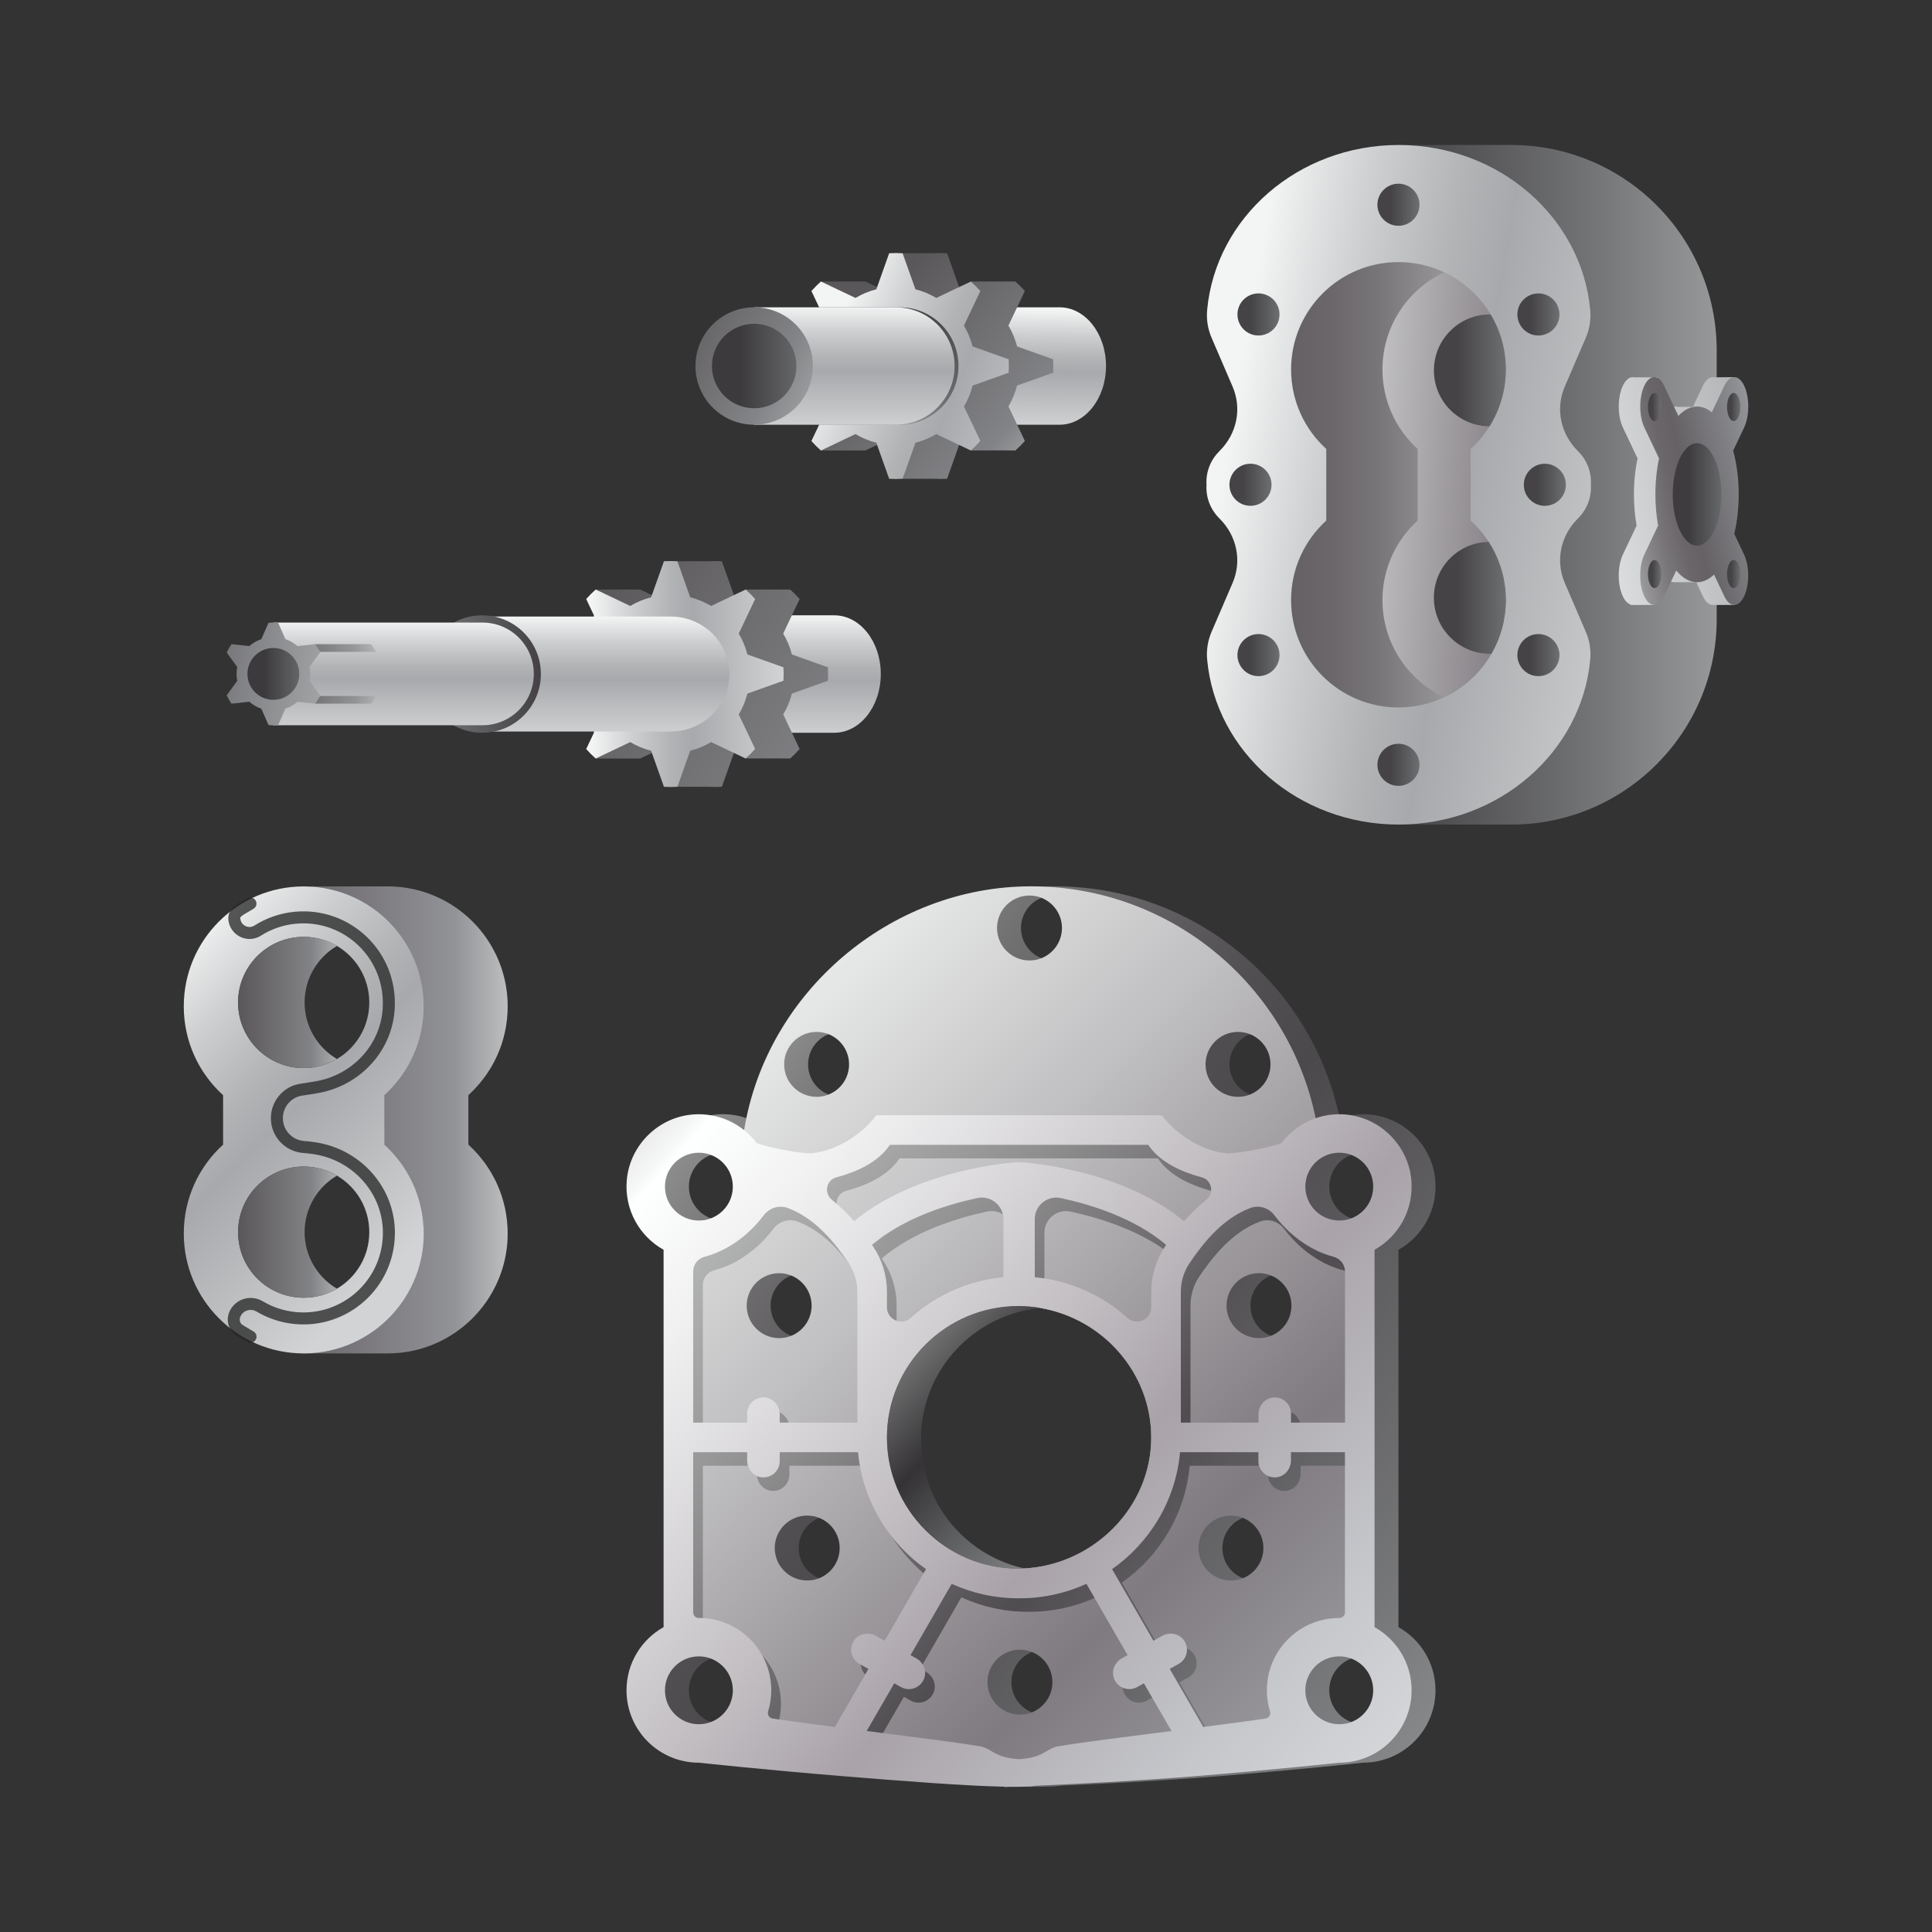 <?xml version="1.0" encoding="UTF-8"?>
<svg id="Layer_1" data-name="Layer 1" xmlns="http://www.w3.org/2000/svg" xmlns:xlink="http://www.w3.org/1999/xlink" viewBox="0 0 1000 1000">
  <rect x="0" y="0" width="1000" height="1000" fill="#333333" stroke="none"/>
  <defs>
    <style>
      .cls-1 {
        fill: url(#linear-gradient-12);
      }

      .cls-1, .cls-2, .cls-3, .cls-4, .cls-5, .cls-6, .cls-7, .cls-8, .cls-9, .cls-10, .cls-11, .cls-12, .cls-13, .cls-14, .cls-15, .cls-16, .cls-17, .cls-18, .cls-19, .cls-20, .cls-21, .cls-22, .cls-23, .cls-24, .cls-25, .cls-26, .cls-27, .cls-28, .cls-29, .cls-30, .cls-31, .cls-32, .cls-33, .cls-34, .cls-35, .cls-36, .cls-37, .cls-38, .cls-39, .cls-40, .cls-41, .cls-42, .cls-43, .cls-44, .cls-45, .cls-46 {
        stroke-width: 0px;
      }

      .cls-2 {
        fill: url(#linear-gradient-17);
      }

      .cls-3 {
        fill: url(#linear-gradient-19);
      }

      .cls-4 {
        fill: url(#linear-gradient-33);
      }

      .cls-47 {
        fill: none;
        opacity: .75;
        stroke: #232323;
        stroke-linecap: round;
        stroke-linejoin: round;
        stroke-width: 6.21px;
      }

      .cls-5 {
        fill: url(#linear-gradient-21);
      }

      .cls-6 {
        fill: url(#linear-gradient-6);
      }

      .cls-7 {
        fill: url(#linear-gradient-38);
      }

      .cls-7, .cls-18 {
        opacity: .7;
      }

      .cls-48 {
        clip-path: url(#clippath-2);
      }

      .cls-8 {
        fill: url(#linear-gradient-42);
      }

      .cls-9 {
        fill: url(#linear-gradient-15);
      }

      .cls-10 {
        fill: url(#linear-gradient-11);
      }

      .cls-11 {
        fill: url(#linear-gradient-5);
      }

      .cls-12 {
        fill: url(#linear-gradient-31);
      }

      .cls-13 {
        fill: url(#linear-gradient-34);
      }

      .cls-49 {
        clip-path: url(#clippath-1);
      }

      .cls-14 {
        fill: url(#linear-gradient-41);
      }

      .cls-15 {
        fill: url(#linear-gradient-40);
      }

      .cls-16 {
        fill: url(#linear-gradient-13);
      }

      .cls-17 {
        fill: url(#linear-gradient-23);
      }

      .cls-18 {
        fill: url(#linear-gradient-39);
      }

      .cls-19 {
        fill: url(#linear-gradient-25);
      }

      .cls-20 {
        fill: url(#linear-gradient-43);
      }

      .cls-21 {
        fill: url(#linear-gradient-16);
      }

      .cls-22 {
        fill: url(#linear-gradient-22);
      }

      .cls-23 {
        fill: url(#linear-gradient-35);
      }

      .cls-24 {
        fill: url(#linear-gradient-32);
      }

      .cls-25 {
        fill: url(#linear-gradient-20);
      }

      .cls-26 {
        fill: url(#linear-gradient-14);
      }

      .cls-27 {
        fill: url(#linear-gradient-2);
      }

      .cls-28 {
        fill: url(#linear-gradient-7);
      }

      .cls-29 {
        fill: url(#linear-gradient-3);
      }

      .cls-50 {
        fill: url(#linear-gradient-45);
      }

      .cls-30 {
        fill: url(#linear-gradient-9);
      }

      .cls-31 {
        fill: url(#linear-gradient-27);
      }

      .cls-32 {
        fill: url(#linear-gradient-36);
      }

      .cls-33 {
        fill: url(#linear-gradient-48);
      }

      .cls-34 {
        fill: url(#linear-gradient-49);
      }

      .cls-35 {
        fill: url(#linear-gradient-8);
      }

      .cls-36 {
        fill: url(#linear-gradient-47);
      }

      .cls-37 {
        fill: url(#linear-gradient-26);
      }

      .cls-51 {
        fill: url(#linear-gradient-24);
      }

      .cls-38 {
        fill: url(#linear-gradient-18);
      }

      .cls-39 {
        fill: url(#linear-gradient-30);
      }

      .cls-40 {
        fill: url(#linear-gradient-44);
      }

      .cls-41 {
        fill: url(#linear-gradient-29);
      }

      .cls-42 {
        fill: url(#linear-gradient-46);
      }

      .cls-52 {
        fill: url(#linear-gradient);
      }

      .cls-43 {
        fill: url(#linear-gradient-28);
      }

      .cls-44 {
        fill: url(#linear-gradient-10);
      }

      .cls-45 {
        fill: url(#linear-gradient-4);
      }

      .cls-46 {
        fill: url(#linear-gradient-37);
      }
    </style>
    <linearGradient id="linear-gradient" x1="723.96" y1="250.92" x2="888.57" y2="250.92" gradientUnits="userSpaceOnUse">
      <stop offset="0" stop-color="#454345"/>
      <stop offset=".55" stop-color="#6e6f71"/>
      <stop offset="1" stop-color="#979899"/>
    </linearGradient>
    <linearGradient id="linear-gradient-2" x1="627.29" y1="234.34" x2="869.18" y2="275.82" gradientUnits="userSpaceOnUse">
      <stop offset=".03" stop-color="#f3f4f4"/>
      <stop offset=".24" stop-color="#cccecf"/>
      <stop offset=".43" stop-color="#b1b3b5"/>
      <stop offset=".54" stop-color="#a7a9ac"/>
      <stop offset="1" stop-color="#d1d3d4"/>
    </linearGradient>
    <linearGradient id="linear-gradient-3" x1="668.28" y1="250.92" x2="802.83" y2="250.92" gradientUnits="userSpaceOnUse">
      <stop offset="0" stop-color="#656165"/>
      <stop offset=".15" stop-color="#6a666a"/>
      <stop offset=".34" stop-color="#797679"/>
      <stop offset=".55" stop-color="#919092"/>
      <stop offset=".78" stop-color="#b3b3b5"/>
      <stop offset=".97" stop-color="#d7d9d9"/>
    </linearGradient>
    <linearGradient id="linear-gradient-4" x1="627.33" y1="243.77" x2="927.95" y2="261.65" gradientUnits="userSpaceOnUse">
      <stop offset=".03" stop-color="#f3f4f4"/>
      <stop offset=".12" stop-color="#e4e5e5"/>
      <stop offset=".28" stop-color="#bfbec0"/>
      <stop offset=".51" stop-color="#847f84"/>
      <stop offset=".53" stop-color="#807b80"/>
      <stop offset=".74" stop-color="#a7a9ac"/>
      <stop offset="1" stop-color="#d1d3d4"/>
    </linearGradient>
    <linearGradient id="linear-gradient-5" x1="742.18" y1="309.43" x2="779.41" y2="309.43" gradientUnits="userSpaceOnUse">
      <stop offset=".33" stop-color="#454345"/>
      <stop offset="1" stop-color="#6d6f71"/>
    </linearGradient>
    <linearGradient id="linear-gradient-6" y1="191.71" y2="191.71" xlink:href="#linear-gradient-5"/>
    <linearGradient id="linear-gradient-7" x1="712.95" y1="105.97" x2="734.73" y2="105.97" xlink:href="#linear-gradient-5"/>
    <linearGradient id="linear-gradient-8" x1="712.95" y1="395.86" x2="734.73" y2="395.86" xlink:href="#linear-gradient-5"/>
    <linearGradient id="linear-gradient-9" x1="640.5" y1="162.76" x2="662.28" y2="162.76" xlink:href="#linear-gradient-5"/>
    <linearGradient id="linear-gradient-10" x1="640.5" y1="339.08" x2="662.28" y2="339.08" xlink:href="#linear-gradient-5"/>
    <linearGradient id="linear-gradient-11" x1="785.39" y1="339.08" x2="807.17" y2="339.08" xlink:href="#linear-gradient-5"/>
    <linearGradient id="linear-gradient-12" x1="636.36" y1="250.92" x2="658.14" y2="250.92" xlink:href="#linear-gradient-5"/>
    <linearGradient id="linear-gradient-13" x1="788.71" y1="250.92" x2="810.5" y2="250.92" xlink:href="#linear-gradient-5"/>
    <linearGradient id="linear-gradient-14" x1="785.39" y1="162.76" x2="807.17" y2="162.76" xlink:href="#linear-gradient-5"/>
    <linearGradient id="linear-gradient-15" x1="786.67" y1="268.89" x2="976.55" y2="235.81" gradientUnits="userSpaceOnUse">
      <stop offset=".03" stop-color="#f3f4f4"/>
      <stop offset=".36" stop-color="#cccecf"/>
      <stop offset=".66" stop-color="#b1b3b5"/>
      <stop offset=".83" stop-color="#a7a9ac"/>
      <stop offset="1" stop-color="#d1d3d4"/>
    </linearGradient>
    <linearGradient id="linear-gradient-16" x1="817.63" y1="268.06" x2="935.03" y2="240.54" gradientUnits="userSpaceOnUse">
      <stop offset=".03" stop-color="#d7d9d9"/>
      <stop offset=".12" stop-color="#b3b3b5"/>
      <stop offset=".22" stop-color="#919092"/>
      <stop offset=".32" stop-color="#797679"/>
      <stop offset=".41" stop-color="#6a666a"/>
      <stop offset=".48" stop-color="#656165"/>
      <stop offset=".78" stop-color="#8c8e91"/>
      <stop offset="1" stop-color="#b6b7b9"/>
    </linearGradient>
    <linearGradient id="linear-gradient-17" x1="865.82" y1="255.9" x2="890.96" y2="255.9" gradientUnits="userSpaceOnUse">
      <stop offset=".33" stop-color="#3e3c3e"/>
      <stop offset="1" stop-color="#66686a"/>
    </linearGradient>
    <linearGradient id="linear-gradient-18" x1="852.98" y1="210.67" x2="859.88" y2="210.67" xlink:href="#linear-gradient-5"/>
    <linearGradient id="linear-gradient-19" x1="893.91" y1="210.67" x2="900.8" y2="210.67" xlink:href="#linear-gradient-5"/>
    <linearGradient id="linear-gradient-20" x1="893.91" y1="297.14" x2="900.8" y2="297.14" xlink:href="#linear-gradient-5"/>
    <linearGradient id="linear-gradient-21" x1="852.98" y1="297.14" x2="859.88" y2="297.14" xlink:href="#linear-gradient-5"/>
    <linearGradient id="linear-gradient-22" x1="529.47" y1="158.35" x2="528.71" y2="221.61" xlink:href="#linear-gradient-2"/>
    <linearGradient id="linear-gradient-23" x1="446.84" y1="164.5" x2="537.2" y2="243.92" gradientUnits="userSpaceOnUse">
      <stop offset="0" stop-color="#5a575a"/>
      <stop offset=".78" stop-color="#828386"/>
      <stop offset="1" stop-color="#acadae"/>
    </linearGradient>
    <linearGradient id="linear-gradient-24" x1="426.42" y1="173.96" x2="551.96" y2="226.11" xlink:href="#linear-gradient-2"/>
    <linearGradient id="linear-gradient-25" x1="426.42" y1="173.96" x2="551.96" y2="226.11" xlink:href="#linear-gradient-2"/>
    <clipPath id="clippath-1">
      <path class="cls-19" d="m423.98,219.85l-4,8.42c1.54,1.74,3.19,3.38,4.92,4.92l17.89-8.51c3.32,1.98,6.95,3.5,10.8,4.48l6.64,18.66c1.15.07,2.31.11,3.48.11s2.33-.04,3.48-.11l6.64-18.66c3.85-.98,7.47-2.5,10.8-4.48l17.89,8.51c1.74-1.54,3.38-3.19,4.92-4.92l-4-8.42-4.5-9.48c1.98-3.32,3.5-6.95,4.48-10.8l18.66-6.64c.07-1.15.11-2.31.11-3.48s-.04-2.33-.11-3.48l-18.66-6.64c-.98-3.85-2.5-7.47-4.48-10.8l4.5-9.48,4-8.42c-1.54-1.74-3.19-3.38-4.92-4.92l-17.89,8.51c-3.32-1.98-6.95-3.5-10.8-4.48l-6.64-18.66c-1.15-.07-2.31-.11-3.48-.11s-2.33.04-3.48.11l-6.64,18.66c-3.85.98-7.47,2.5-10.8,4.48l-17.89-8.51c-1.74,1.54-3.38,3.19-4.92,4.92l4,8.42v60.78Z"/>
    </clipPath>
    <linearGradient id="linear-gradient-26" x1="441.26" y1="156.24" x2="441.26" y2="222.62" gradientUnits="userSpaceOnUse">
      <stop offset="0" stop-color="#434143"/>
      <stop offset=".78" stop-color="#6c6d6f"/>
      <stop offset="1" stop-color="#969697"/>
    </linearGradient>
    <linearGradient id="linear-gradient-27" x1="439.26" y1="156.24" x2="439.26" y2="222.62" xlink:href="#linear-gradient-2"/>
    <linearGradient id="linear-gradient-28" x1="343.14" y1="164.12" x2="431.83" y2="211.71" gradientUnits="userSpaceOnUse">
      <stop offset="0" stop-color="#5a575a"/>
      <stop offset=".65" stop-color="#828386"/>
      <stop offset="1" stop-color="#acadae"/>
    </linearGradient>
    <linearGradient id="linear-gradient-29" x1="368.49" y1="189.45" x2="412.22" y2="189.45" gradientUnits="userSpaceOnUse">
      <stop offset=".33" stop-color="#3c3a3c"/>
      <stop offset="1" stop-color="#646668"/>
    </linearGradient>
    <linearGradient id="linear-gradient-30" x1="412.34" y1="316.44" x2="412.34" y2="382.79" xlink:href="#linear-gradient-2"/>
    <linearGradient id="linear-gradient-31" x1="300.64" y1="311.56" x2="478.12" y2="425.75" gradientUnits="userSpaceOnUse">
      <stop offset="0" stop-color="#5a575a"/>
      <stop offset=".74" stop-color="#828386"/>
      <stop offset="1" stop-color="#acadae"/>
    </linearGradient>
    <linearGradient id="linear-gradient-32" x1="303.41" y1="348.88" x2="405.61" y2="348.88" xlink:href="#linear-gradient-2"/>
    <linearGradient id="linear-gradient-33" x1="310.57" y1="317.05" x2="310.57" y2="381.56" xlink:href="#linear-gradient-2"/>
    <linearGradient id="linear-gradient-34" x1="219.17" y1="348.88" x2="279.95" y2="348.88" gradientUnits="userSpaceOnUse">
      <stop offset="0" stop-color="#969697"/>
      <stop offset=".22" stop-color="#6c6d6f"/>
      <stop offset="1" stop-color="#434143"/>
    </linearGradient>
    <linearGradient id="linear-gradient-35" x1="208.89" y1="319.34" x2="208.89" y2="378.99" xlink:href="#linear-gradient-2"/>
    <linearGradient id="linear-gradient-36" x1="83.99" y1="338.94" x2="180.6" y2="355.52" gradientUnits="userSpaceOnUse">
      <stop offset="0" stop-color="#5a575a"/>
      <stop offset=".45" stop-color="#828386"/>
      <stop offset="1" stop-color="#acadae"/>
    </linearGradient>
    <linearGradient id="linear-gradient-37" x1="128.07" y1="348.81" x2="154.91" y2="348.81" xlink:href="#linear-gradient-29"/>
    <linearGradient id="linear-gradient-38" x1="163.15" y1="335.41" x2="194.7" y2="335.41" xlink:href="#linear-gradient-28"/>
    <linearGradient id="linear-gradient-39" x1="163.15" y1="362.23" x2="194.7" y2="362.23" xlink:href="#linear-gradient-28"/>
    <linearGradient id="linear-gradient-40" x1="157.19" y1="579.67" x2="262.74" y2="579.67" gradientUnits="userSpaceOnUse">
      <stop offset="0" stop-color="#6b676b"/>
      <stop offset=".74" stop-color="#929397"/>
      <stop offset="1" stop-color="#bcbebf"/>
    </linearGradient>
    <linearGradient id="linear-gradient-41" x1="73.43" y1="496.45" x2="218.34" y2="640.45" xlink:href="#linear-gradient-2"/>
    <linearGradient id="linear-gradient-42" x1="123.23" y1="637.75" x2="174.41" y2="637.75" xlink:href="#linear-gradient-31"/>
    <linearGradient id="linear-gradient-43" x1="123.23" y1="518.87" x2="174.41" y2="518.87" xlink:href="#linear-gradient-31"/>
    <linearGradient id="linear-gradient-44" x1="276.36" y1="513.31" x2="801.91" y2="956.32" gradientUnits="userSpaceOnUse">
      <stop offset=".03" stop-color="#bfc0c0"/>
      <stop offset=".12" stop-color="#9c9b9c"/>
      <stop offset=".22" stop-color="#797879"/>
      <stop offset=".32" stop-color="#605e60"/>
      <stop offset=".41" stop-color="#514e51"/>
      <stop offset=".48" stop-color="#4c494c"/>
      <stop offset=".78" stop-color="#757678"/>
      <stop offset="1" stop-color="#9e9fa0"/>
    </linearGradient>
    <linearGradient id="linear-gradient-45" x1="310.77" y1="497.6" x2="883.1" y2="1069.93" xlink:href="#linear-gradient-4"/>
    <linearGradient id="linear-gradient-46" x1="310.77" y1="497.6" x2="883.1" y2="1069.93" xlink:href="#linear-gradient-4"/>
    <clipPath id="clippath-2">
      <path class="cls-42" d="m681.18,638.6c1.89-9.51-27.52-9.34-27.52-19.41,0-7.96,29.79-25.78,28.6-33.39.39-.32.61-.49.61-.49,0,0-.24,0-.7-.02-.35-2.2-.75-4.38-1.19-6.54-14.07-68.48-74.69-119.99-147.34-119.99s-136.89,54.64-148.48,126.19c-1.28,7.89-1.94,15.98-1.94,24.23,0,6.42.4,12.74,1.18,18.94l-4.15,3.62-26.06,16.38v197.49l26.06,4.07,7.2,25.21-3.26,20.16,118.27,13.57,25.52,9.83,31.64-6.25,109.79-17.15s-10.65-22.2,3.63-35.57c14.29-13.37,28.58-13.87,28.58-13.87v-202.24s-10.63-.8-20.45-4.77Zm-153.26,248.88c-9.28,0-16.81-7.52-16.81-16.8s7.53-16.8,16.81-16.8,16.8,7.52,16.8,16.8-7.53,16.8-16.8,16.8Zm-68.85-143.49c0-37.47,30.49-67.96,67.95-67.96s68.85,30.49,68.85,67.96-31.85,67.82-69.22,67.94c-37.29-.2-67.58-30.6-67.58-67.94Zm192.58-51.38c-9.27,0-16.8-7.53-16.8-16.81s7.53-16.8,16.8-16.8,16.8,7.53,16.8,16.8-7.52,16.81-16.8,16.81Zm-248.36-33.6c9.27,0,16.8,7.53,16.8,16.8s-7.53,16.81-16.8,16.81-16.8-7.53-16.8-16.81,7.52-16.8,16.8-16.8Zm14.52,159.05c-9.28,0-16.8-7.52-16.8-16.8s7.52-16.8,16.8-16.8,16.8,7.52,16.8,16.8-7.52,16.8-16.8,16.8Zm219.32-33.59c9.28,0,16.8,7.52,16.8,16.8s-7.52,16.8-16.8,16.8-16.8-7.52-16.8-16.8,7.52-16.8,16.8-16.8Zm3.66-250.35c9.28,0,16.81,7.52,16.81,16.8s-7.53,16.8-16.81,16.8-16.8-7.52-16.8-16.8,7.53-16.8,16.8-16.8Zm-107.93-70.59c9.28,0,16.81,7.53,16.81,16.8s-7.53,16.81-16.81,16.81-16.8-7.53-16.8-16.81,7.53-16.8,16.8-16.8Zm-110.18,70.59c9.28,0,16.8,7.52,16.8,16.8s-7.52,16.8-16.8,16.8-16.8-7.52-16.8-16.8,7.52-16.8,16.8-16.8Z"/>
    </clipPath>
    <linearGradient id="linear-gradient-47" x1="330.1" y1="570.86" x2="779.99" y2="972.59" gradientUnits="userSpaceOnUse">
      <stop offset=".03" stop-color="#c3c4c4"/>
      <stop offset=".12" stop-color="#b4b5b5"/>
      <stop offset=".29" stop-color="#8f8e8f"/>
      <stop offset=".52" stop-color="#524f52"/>
      <stop offset=".53" stop-color="#504d50"/>
      <stop offset=".74" stop-color="#787a7c"/>
      <stop offset="1" stop-color="#a2a3a4"/>
    </linearGradient>
    <linearGradient id="linear-gradient-48" x1="325.1" y1="563.86" x2="774.99" y2="965.59" gradientUnits="userSpaceOnUse">
      <stop offset="0" stop-color="#dad8da"/>
      <stop offset=".06" stop-color="#f6f7f7"/>
      <stop offset=".07" stop-color="#feffff"/>
      <stop offset=".17" stop-color="#f0f0f1"/>
      <stop offset=".36" stop-color="#ccc9cc"/>
      <stop offset=".53" stop-color="#a9a3a9"/>
      <stop offset=".74" stop-color="#c4c6ca"/>
      <stop offset="1" stop-color="#e4e6e7"/>
    </linearGradient>
    <linearGradient id="linear-gradient-49" x1="433.54" y1="662.43" x2="566.54" y2="789.92" gradientUnits="userSpaceOnUse">
      <stop offset=".03" stop-color="#a8a9a9"/>
      <stop offset=".12" stop-color="#999a9a"/>
      <stop offset=".29" stop-color="#737374"/>
      <stop offset=".52" stop-color="#363436"/>
      <stop offset=".53" stop-color="#353335"/>
      <stop offset=".74" stop-color="#5e5f61"/>
      <stop offset="1" stop-color="#878889"/>
    </linearGradient>
  </defs>
  <g>
    <path class="cls-52" d="m723.96,426.8h58.25c58.73,0,106.35-47.61,106.35-106.35v-139.06c0-58.73-47.61-106.35-106.35-106.35h-58.25v351.76Z"/>
    <path class="cls-27" d="m723.96,426.8c52.04,0,94.74-37.55,99.14-85.42.45-4.88-.33-9.8-2.28-14.34l-10.89-25.31c-4.9-11.39-2.24-24.4,6.75-33.31,4.54-4.5,7.19-10.71,6.75-17.5.44-6.79-2.2-13-6.75-17.5-8.99-8.91-11.65-21.92-6.75-33.31l10.89-25.31c1.95-4.54,2.73-9.46,2.28-14.34-4.4-47.86-47.11-85.42-99.14-85.42s-94.74,37.55-99.14,85.42c-.45,4.88.33,9.8,2.28,14.34l10.89,25.31c4.9,11.39,2.24,24.4-6.75,33.31-4.54,4.5-7.19,10.71-6.75,17.5-.44,6.79,2.2,13,6.75,17.5,8.99,8.91,11.65,21.92,6.75,33.31l-10.89,25.31c-1.95,4.54-2.73,9.46-2.28,14.34,4.4,47.86,47.11,85.42,99.14,85.42Z"/>
    <path class="cls-29" d="m779.41,310.6c0,22.23-13.06,41.42-31.92,50.29-7.17,3.38-15.19,5.28-23.65,5.28-30.69,0-55.57-24.88-55.57-55.57,0-16.3,7.02-30.98,18.21-41.14v-37.09c-11.2-10.16-18.21-24.83-18.21-41.14,0-30.68,24.88-55.57,55.57-55.57,8.46,0,16.48,1.89,23.65,5.28,18.86,8.88,31.92,28.07,31.92,50.29,0,16.32-7.03,30.98-18.21,41.15v37.07c11.19,10.17,18.21,24.84,18.21,41.15Z"/>
    <path class="cls-45" d="m770.54,280.48c5.61,8.67,8.87,19.01,8.87,30.12,0,10.1-2.7,19.58-7.42,27.75-5.65,9.8-14.21,17.71-24.5,22.54-18.87-8.87-31.93-28.06-31.93-50.29,0-16.3,7.03-30.98,18.21-41.14v-37.09c-11.19-10.16-18.21-24.83-18.21-41.14,0-22.22,13.06-41.42,31.93-50.29,10.03,4.72,18.42,12.37,24.07,21.83,4.98,8.32,7.84,18.06,7.84,28.46s-3.08,20.9-8.42,29.43c-2.72,4.35-6.02,8.28-9.79,11.72v37.07c3.57,3.25,6.72,6.95,9.35,11.03Z"/>
    <path class="cls-11" d="m779.41,310.6c0,10.1-2.7,19.58-7.42,27.75-.28.02-.57.02-.86.02-15.99,0-28.95-12.97-28.95-28.96s12.64-28.63,28.36-28.93c5.61,8.67,8.87,19.01,8.87,30.12Z"/>
    <path class="cls-6" d="m779.41,191.23c0,10.82-3.08,20.9-8.42,29.43-15.93-.08-28.8-13.02-28.8-28.96s12.96-28.95,28.95-28.95c.15,0,.29,0,.43.01,4.98,8.32,7.84,18.06,7.84,28.46Z"/>
    <circle class="cls-28" cx="723.84" cy="105.97" r="10.89"/>
    <circle class="cls-35" cx="723.84" cy="395.86" r="10.89"/>
    <circle class="cls-30" cx="651.39" cy="162.76" r="10.89"/>
    <circle class="cls-44" cx="651.39" cy="339.08" r="10.89"/>
    <circle class="cls-10" cx="796.28" cy="339.08" r="10.89"/>
    <circle class="cls-1" cx="647.25" cy="250.92" r="10.89"/>
    <circle class="cls-16" cx="799.61" cy="250.92" r="10.89"/>
    <circle class="cls-26" cx="796.28" cy="162.76" r="10.89"/>
    <g>
      <path class="cls-9" d="m893.91,305.13l-.87-.7c1.29-5.67.84-12.65-1.38-17.34l-5.12-10.8c1.46-6.13,2.29-13.05,2.29-20.38,0-8.25-1.05-15.98-2.87-22.65l3.95-8.33,3.87-3.64,3.58-26.09-9.97.11h0c-2.12-.51-4.33.93-5.95,4.36l-5.16,10.89h-7.61c-.46-.06-.92-.11-1.39-.11-1.61,0-3.17.39-4.67,1.09l-4.86-16.24h-11.82c-.54-.13-1.09-.13-1.64,0h-.03s0,0,0,0c-1.56.39-3.07,1.83-4.27,4.35-2.82,5.96-2.82,15.61,0,21.57l7.62,16.08c-1.21,5.68-1.89,11.97-1.89,18.6,0,5.68.5,11.12,1.4,16.13l-7.14,15.05c-2.82,5.96-2.82,15.61,0,21.57,1.14,2.4,2.56,3.81,4.03,4.28v.19h12.2c5.26-3.4-.43-10.23-2.31-12.26l2.63-5.55c3.16,3.84,6.83,6.05,10.74,6.05h10.71l3.45,7.29c1.41,2.98,3.26,4.47,5.11,4.47h11.12l-3.76-8Z"/>
      <path class="cls-21" d="m897.66,276.28c1.46-6.13,2.29-13.05,2.29-20.38,0-8.25-1.05-15.98-2.87-22.65l5.7-12.03c2.82-5.96,2.82-15.61,0-21.57-2.82-5.96-7.4-5.96-10.23,0l-6.51,13.74c-2.38-1.9-4.95-2.96-7.65-2.96-3.47,0-6.75,1.75-9.66,4.83l-7.4-15.61c-2.82-5.96-7.4-5.96-10.23,0-2.82,5.96-2.82,15.61,0,21.57l7.62,16.08c-1.21,5.68-1.89,11.97-1.89,18.6,0,5.68.5,11.12,1.4,16.13l-7.14,15.05c-2.82,5.96-2.82,15.61,0,21.57,1.41,2.98,3.26,4.47,5.11,4.47s3.7-1.49,5.11-4.47l6.32-13.34c3.16,3.84,6.83,6.05,10.74,6.05,3.14,0,6.13-1.43,8.82-3.98l5.34,11.27c1.41,2.98,3.26,4.47,5.11,4.47s3.7-1.49,5.11-4.47c2.82-5.96,2.82-15.61,0-21.57l-5.12-10.8Z"/>
      <ellipse class="cls-2" cx="878.39" cy="255.9" rx="12.57" ry="26.52"/>
      <ellipse class="cls-38" cx="856.43" cy="210.67" rx="3.45" ry="7.27"/>
      <ellipse class="cls-3" cx="897.35" cy="210.67" rx="3.45" ry="7.27"/>
      <ellipse class="cls-25" cx="897.35" cy="297.14" rx="3.45" ry="7.27"/>
      <ellipse class="cls-5" cx="856.43" cy="297.14" rx="3.45" ry="7.27"/>
    </g>
  </g>
  <g>
    <path class="cls-22" d="m504.06,159.06h-8.19l-10.52,60.78h63.07c13.29,0,24.05-13.61,24.05-30.39h0c0-16.78-10.77-30.39-24.05-30.39h-44.36"/>
    <path class="cls-17" d="m545.1,192.93c.07-1.15.11-2.31.11-3.48s-.04-2.33-.11-3.48l-18.66-6.64c-.98-3.85-2.5-7.47-4.48-10.8l4.5-9.48,4-8.42c-1.54-1.74-3.19-3.38-4.92-4.92h-23.02v5.93c-1.83-.76-3.72-1.4-5.67-1.9l-6.64-18.66c-1.15-.07-2.31-.11-3.48-.11s-2.33.04-3.48.11h-16.06l-3.3,22.22-15.97-7.59h-23.02l11.51,20.7,10.59,2.63v50.79s0,0,0,0h-6.94s-15.09,6.14-15.16,13.34h23.02l17.89-8.51c1.11.66,2.27,1.25,3.45,1.81-1.03,4.68-2.97,14.85-2.07,21.33h16.06c1.15.07,2.31.11,3.48.11s2.33-.04,3.48-.11l6.64-18.66c2.48-.63,4.87-1.51,7.15-2.57l3.45,1.68-4.92,4.92s19.66-.11,23.02,0c1.74-1.54,3.38-3.19,4.92-4.92l-4-8.42-4.5-9.48c1.98-3.32,3.5-6.95,4.48-10.8l18.66-6.64Z"/>
    <g>
      <path class="cls-51" d="m423.98,219.85l-4,8.42c1.54,1.74,3.19,3.38,4.92,4.92l17.89-8.51c3.32,1.98,6.95,3.5,10.8,4.48l6.64,18.66c1.15.07,2.31.11,3.48.11s2.33-.04,3.48-.11l6.64-18.66c3.85-.98,7.47-2.5,10.8-4.48l17.89,8.51c1.74-1.54,3.38-3.19,4.92-4.92l-4-8.42-4.5-9.48c1.98-3.32,3.5-6.95,4.48-10.8l18.66-6.64c.07-1.15.11-2.31.11-3.48s-.04-2.33-.11-3.48l-18.66-6.64c-.98-3.85-2.5-7.47-4.48-10.8l4.5-9.48,4-8.42c-1.54-1.74-3.19-3.38-4.92-4.92l-17.89,8.51c-3.32-1.98-6.95-3.5-10.8-4.48l-6.64-18.66c-1.15-.07-2.31-.11-3.48-.11s-2.33.04-3.48.11l-6.64,18.66c-3.85.98-7.47,2.5-10.8,4.48l-17.89-8.51c-1.74,1.54-3.38,3.19-4.92,4.92l4,8.42v60.78Z"/>
      <g class="cls-49">
        <path class="cls-37" d="m392.36,219.85h73.36c16.78,0,30.39-13.61,30.39-30.39s-13.61-30.39-30.39-30.39h-1.02s-72.33,0-72.33,0c0,0-13.38,38.39,0,60.78Z"/>
      </g>
    </g>
    <path class="cls-31" d="m390.36,219.85h73.36c16.78,0,30.39-13.61,30.39-30.39s-13.61-30.39-30.39-30.39h-1.02s-72.33,0-72.33,0c0,0-13.38,38.39,0,60.78Z"/>
    <circle class="cls-43" cx="390.36" cy="189.45" r="30.39"/>
    <circle class="cls-41" cx="390.36" cy="189.45" r="21.86"/>
  </g>
  <g>
    <g>
      <path class="cls-39" d="m387.49,318.49h-8.19l-10.52,60.78h63.07c13.29,0,24.05-13.61,24.05-30.39h0c0-16.78-10.77-30.39-24.05-30.39h-44.36"/>
      <path class="cls-12" d="m428.53,352.36c.07-1.15.11-2.31.11-3.48s-.04-2.33-.11-3.48l-18.66-6.64c-.98-3.85-2.5-7.47-4.48-10.8l4.5-9.48,4-8.42c-1.54-1.74-3.19-3.38-4.92-4.92h-23.02v5.93c-1.83-.76-3.72-1.4-5.67-1.9l-6.64-18.66c-1.15-.07-2.31-.11-3.48-.11s-2.33.04-3.48.11h-16.06l-3.3,22.22-15.97-7.59h-23.02l11.51,20.7,10.59,2.63v50.79s0,0,0,0h-6.93s-15.09,6.14-15.17,13.34h23.02l17.89-8.51c1.11.66,2.27,1.25,3.45,1.81-1.03,4.68-2.97,14.85-2.07,21.33h16.06c1.15.07,2.31.11,3.48.11s2.33-.04,3.48-.11l6.64-18.66c2.48-.63,4.87-1.51,7.15-2.57l3.45,1.68-4.92,4.92s19.66-.11,23.02,0c1.74-1.54,3.38-3.19,4.92-4.92l-4-8.42-4.5-9.48c1.98-3.32,3.5-6.95,4.48-10.8l18.66-6.64Z"/>
      <path class="cls-24" d="m307.41,379.27l-4,8.42c1.54,1.74,3.19,3.38,4.92,4.92l17.89-8.51c3.32,1.98,6.95,3.5,10.8,4.48l6.64,18.66c1.15.07,2.31.11,3.48.11s2.33-.04,3.48-.11l6.64-18.66c3.85-.98,7.47-2.5,10.8-4.48l17.89,8.51c1.74-1.54,3.38-3.19,4.92-4.92l-4-8.42-4.5-9.48c1.98-3.32,3.5-6.95,4.48-10.8l18.66-6.64c.07-1.15.11-2.31.11-3.48s-.04-2.33-.11-3.48l-18.66-6.64c-.98-3.85-2.5-7.47-4.48-10.8l4.5-9.48,4-8.42c-1.54-1.74-3.19-3.38-4.92-4.92l-17.89,8.51c-3.32-1.98-6.95-3.5-10.8-4.48l-6.64-18.66c-1.15-.07-2.31-.11-3.48-.11s-2.33.04-3.48.11l-6.64,18.66c-3.85.98-7.47,2.5-10.8,4.48l-17.89-8.51c-1.74,1.54-3.38,3.19-4.92,4.92l4,8.42v60.78Z"/>
      <path class="cls-4" d="m249.56,378.64h97.58c16.78,0,30.39-13.32,30.39-29.75s-13.61-29.76-30.39-29.76h-1.02s-96.56,0-96.56,0c0,0-13.38,37.59,0,59.51Z"/>
      <circle class="cls-13" cx="249.56" cy="348.88" r="30.39"/>
    </g>
    <path class="cls-23" d="m141.49,322.24h108.24c14.68,0,26.57,11.9,26.57,26.57s-11.9,26.57-26.57,26.57h0s-108.24,0-108.24,0"/>
    <path class="cls-32" d="m163.15,333.42l-9.19,1c-1.81-1.57-3.92-2.81-6.24-3.61l-3.73-8.46c-.82-.08-1.66-.12-2.5-.12s-1.68.04-2.5.12l-3.73,8.46c-2.32.8-4.43,2.04-6.24,3.61l-9.19-1c-.96,1.35-1.8,2.8-2.5,4.33l5.46,7.46c-.22,1.17-.35,2.37-.35,3.61s.12,2.44.35,3.61l-5.46,7.46c.7,1.53,1.54,2.97,2.5,4.33l9.19-1c1.81,1.57,3.92,2.81,6.24,3.61l3.73,8.46c.82.08,1.66.12,2.5.12s1.68-.04,2.5-.12l3.73-8.46c2.32-.8,4.43-2.04,6.24-3.61l9.19,1c.96-1.35,1.8-2.8,2.5-4.33l-5.46-7.46c.22-1.17.35-2.37.35-3.61s-.12-2.44-.35-3.61l5.46-7.46c-.7-1.53-1.54-2.97-2.5-4.33Z"/>
    <circle class="cls-46" cx="141.49" cy="348.81" r="13.42"/>
    <polygon class="cls-7" points="163.15 333.42 192.15 333.42 194.7 337.41 165.65 337.41 163.15 333.42"/>
    <polygon class="cls-18" points="163.15 364.22 192.15 364.22 194.7 360.23 165.65 360.23 163.15 364.22"/>
  </g>
  <g>
    <path class="cls-15" d="m200.65,458.81h-39.52l33.9,26.1,18.03,33.96-34.47,57.69,18.03,27.23-3.18,67.54-36.25,29.2h43.46c9.45,0,18.41-2.12,26.42-5.9.68-.32,1.35-.66,2.02-1.01.31-.16.61-.32.93-.5.36-.19.71-.37,1.05-.57.36-.2.71-.4,1.05-.61.3-.17.59-.35.88-.52.37-.23.73-.46,1.09-.69.28-.16.54-.34.81-.52.37-.23.73-.49,1.09-.73.25-.18.51-.36.75-.53.37-.27.73-.53,1.08-.8.24-.17.49-.36.72-.54.36-.28.72-.56,1.06-.83.23-.18.46-.37.68-.57l1.04-.87c.22-.2.44-.39.66-.59.34-.3.67-.6,1.01-.91.22-.2.43-.4.65-.61.32-.31.65-.62.96-.94.22-.22.44-.45.66-.68.3-.3.6-.61.89-.93.29-.31.57-.64.86-.95.32-.36.64-.73.95-1.1.38-.44.75-.88,1.11-1.33.15-.17.29-.36.43-.54.34-.43.66-.84.98-1.28.13-.17.25-.36.39-.53.32-.45.65-.9.96-1.35.12-.16.22-.34.34-.5.32-.49.65-.97.96-1.47.09-.14.17-.28.27-.42.34-.54.66-1.08.97-1.63.03-.05.06-.09.09-.14.03-.07.08-.15.12-.22.27-.45.52-.91.76-1.38.08-.13.15-.27.22-.4.24-.46.49-.93.72-1.4.07-.13.13-.25.2-.38.23-.49.46-.97.69-1.47.03-.08.07-.17.12-.25.12-.27.24-.53.35-.8.65-1.48,1.24-3,1.77-4.53h0c.15-.45.29-.9.44-1.34.07-.23.14-.46.22-.68.12-.4.23-.8.34-1.19.08-.29.17-.58.24-.87.1-.37.2-.75.29-1.12.08-.32.16-.64.23-.96.08-.36.16-.72.24-1.09.07-.34.14-.68.21-1.03s.13-.69.2-1.05c.06-.36.12-.73.17-1.09.06-.35.12-.68.16-1.03.05-.38.1-.77.15-1.16.03-.34.08-.66.12-.98.03-.42.08-.84.12-1.26.02-.3.05-.6.07-.91.03-.47.06-.96.08-1.45.01-.24.03-.5.03-.74.03-.74.05-1.48.05-2.22,0-1.02-.03-2.02-.08-3.02-.01-.27-.03-.53-.05-.79-.06-.9-.13-1.8-.22-2.69-.01-.1-.01-.21-.02-.31-.1-.97-.24-1.93-.39-2.88-.05-.27-.08-.53-.13-.8-.14-.8-.29-1.58-.45-2.37-.05-.18-.08-.37-.12-.56-.2-.91-.43-1.82-.67-2.72-.07-.28-.15-.56-.23-.82-.2-.69-.4-1.39-.62-2.07-.08-.25-.16-.51-.24-.76-.28-.83-.58-1.68-.9-2.5-.12-.3-.24-.6-.36-.9-.24-.59-.49-1.17-.74-1.75-.14-.32-.27-.64-.42-.94-.17-.38-.35-.76-.53-1.13-.18-.38-.37-.76-.56-1.13-.17-.34-.36-.67-.54-1.02-.24-.46-.51-.94-.76-1.4-.21-.37-.42-.74-.64-1.1-.36-.6-.73-1.2-1.11-1.79-.75-1.18-1.54-2.34-2.37-3.46-.1-.13-.21-.25-.31-.39-.64-.86-1.3-1.69-1.98-2.51-.23-.27-.45-.52-.68-.79-.6-.71-1.24-1.4-1.87-2.07-.23-.25-.46-.5-.69-.74-.87-.88-1.75-1.75-2.66-2.58v-25.59c.97-.88,1.9-1.8,2.81-2.74.2-.21.4-.43.6-.65.74-.77,1.45-1.56,2.13-2.37.19-.22.37-.43.56-.65.83-1.01,1.65-2.05,2.43-3.11.03-.05.06-.09.09-.14.72-.98,1.4-2,2.05-3.04.09-.13.19-.25.28-.39.29-.47.58-.95.86-1.42.06-.1.12-.2.17-.29.47-.81.91-1.63,1.35-2.45.1-.22.21-.43.31-.64.39-.76.76-1.54,1.12-2.31.05-.09.09-.18.13-.28.39-.86.75-1.72,1.1-2.6.05-.12.09-.23.14-.35.03-.1.08-.21.12-.31.32-.82.62-1.67.91-2.51l.07-.21c.3-.91.58-1.83.83-2.75.07-.22.13-.45.18-.68.24-.89.46-1.79.66-2.69.01-.05.02-.09.03-.14.21-.95.38-1.91.56-2.88.03-.23.07-.46.1-.71.15-.95.29-1.9.39-2.87,0-.02,0-.05.01-.07.1-.98.17-1.98.23-2.97.02-.24.03-.5.05-.74.05-1.01.08-2.01.08-3.02,0-.75-.01-1.5-.05-2.24-.01-.27-.02-.53-.03-.79-.02-.49-.05-.96-.08-1.43-.02-.32-.06-.64-.08-.95-.03-.42-.07-.83-.12-1.25-.03-.35-.08-.69-.13-1.03-.05-.38-.09-.76-.15-1.14-.05-.36-.1-.72-.16-1.08-.06-.36-.12-.72-.17-1.06-.07-.37-.14-.74-.22-1.11-.06-.34-.13-.67-.2-1.01-.08-.38-.17-.76-.27-1.14-.07-.31-.15-.62-.22-.94-.1-.39-.21-.79-.31-1.17-.08-.29-.16-.58-.24-.87-.12-.4-.23-.81-.36-1.21-.08-.27-.17-.53-.25-.8-.14-.42-.28-.83-.43-1.25-.08-.23-.16-.47-.25-.71-.15-.44-.31-.87-.49-1.3-.07-.21-.15-.4-.23-.6-.18-.46-.37-.93-.57-1.38-.07-.15-.14-.3-.2-.45-.22-.5-.44-.99-.67-1.49-.03-.06-.06-.12-.09-.17-.43-.9-.88-1.79-1.35-2.67-.01,0-.01-.01-.01-.01-1.54-2.89-3.31-5.64-5.27-8.25-.06-.07-.12-.15-.19-.23-.38-.51-.79-1.01-1.19-1.5-.1-.14-.23-.28-.35-.42-.36-.44-.72-.87-1.09-1.28-.15-.17-.3-.34-.45-.51-.35-.38-.68-.76-1.04-1.13-.17-.19-.36-.38-.54-.57-.34-.35-.66-.68-1.01-1.02-.2-.2-.4-.4-.61-.6-.32-.31-.66-.62-.98-.93-.23-.21-.46-.42-.69-.62-.31-.28-.64-.57-.97-.84-.24-.21-.49-.43-.74-.62-.31-.27-.64-.53-.96-.79-.27-.21-.53-.42-.8-.62-.31-.25-.64-.5-.97-.73-.28-.21-.54-.42-.83-.61-.32-.23-.65-.46-.97-.68-.29-.2-.58-.4-.88-.59-.32-.22-.66-.43-.98-.64-.3-.2-.6-.39-.9-.58-.35-.21-.69-.4-1.04-.6-.29-.17-.59-.36-.89-.53-.38-.21-.77-.42-1.16-.62-.28-.14-.54-.29-.82-.44-.66-.34-1.33-.67-2-.98-8.01-3.78-16.98-5.9-26.42-5.9"/>
    <path class="cls-14" d="m219.15,634.64c-.06-.9-.13-1.8-.22-2.69-.01-.1-.01-.21-.02-.31-.1-.97-.24-1.93-.39-2.88-.05-.27-.08-.53-.13-.8-.14-.8-.29-1.58-.45-2.37-.05-.18-.08-.37-.12-.56-.2-.91-.43-1.82-.67-2.72-.07-.28-.15-.56-.23-.82-.2-.69-.4-1.39-.62-2.07-.08-.25-.16-.51-.24-.76-.28-.83-.58-1.68-.9-2.5-.12-.3-.24-.6-.36-.9-.24-.59-.49-1.17-.74-1.75-.14-.32-.27-.64-.42-.94-.17-.38-.35-.76-.53-1.13-.18-.38-.37-.76-.56-1.13-.17-.34-.36-.67-.54-1.02-.24-.46-.51-.94-.76-1.4-.21-.37-.42-.74-.64-1.1-.36-.6-.73-1.2-1.11-1.79-.75-1.18-1.54-2.34-2.37-3.46-.1-.13-.21-.25-.31-.39-.64-.86-1.3-1.69-1.98-2.51-.23-.27-.45-.52-.68-.79-.6-.71-1.24-1.4-1.87-2.07-.23-.25-.46-.5-.69-.74-.87-.88-1.75-1.75-2.66-2.58v-25.59c.97-.88,1.9-1.8,2.81-2.74.2-.21.4-.43.6-.65.74-.77,1.45-1.56,2.13-2.37.19-.22.37-.43.56-.65.83-1.01,1.65-2.05,2.43-3.11.03-.05.06-.09.09-.14.72-.98,1.4-2,2.05-3.04.09-.13.19-.25.28-.39.29-.47.58-.95.86-1.42.06-.1.12-.2.17-.29.47-.81.91-1.63,1.35-2.45.1-.22.21-.43.31-.64.39-.76.76-1.54,1.12-2.31.05-.09.09-.18.13-.28.39-.86.75-1.72,1.1-2.6.05-.12.09-.23.14-.35.03-.1.08-.21.12-.31.32-.82.62-1.67.91-2.51l.07-.21c.3-.91.58-1.83.83-2.75.07-.22.13-.45.18-.68.24-.89.46-1.79.66-2.69.01-.05.02-.09.03-.14.21-.95.38-1.91.56-2.88.03-.23.07-.46.1-.71.15-.95.29-1.9.39-2.87,0-.02,0-.05.01-.07.1-.98.17-1.98.23-2.97.02-.24.03-.5.05-.74.05-1.01.08-2.01.08-3.02,0-.75-.01-1.5-.05-2.24-.01-.27-.02-.53-.03-.79-.02-.49-.05-.96-.08-1.43-.02-.32-.06-.64-.08-.95-.03-.42-.07-.83-.12-1.25-.03-.35-.08-.69-.13-1.03-.05-.38-.09-.76-.15-1.14-.05-.36-.1-.72-.16-1.08-.06-.36-.12-.72-.17-1.06-.07-.37-.14-.74-.22-1.11-.06-.34-.13-.67-.2-1.01-.08-.38-.17-.76-.27-1.14-.07-.31-.15-.62-.22-.94-.1-.39-.21-.79-.31-1.17-.08-.29-.16-.58-.24-.87-.12-.4-.23-.81-.36-1.21-.08-.27-.17-.53-.25-.8-.14-.42-.28-.83-.43-1.25-.08-.23-.16-.47-.25-.71-.15-.44-.31-.87-.49-1.3-.07-.21-.15-.4-.23-.6-.18-.46-.37-.93-.57-1.38-.07-.15-.14-.3-.2-.45-.22-.5-.44-.99-.67-1.49-.03-.06-.06-.12-.09-.17-.43-.9-.88-1.79-1.35-2.67-.01,0-.01-.01-.01-.01-1.54-2.89-3.31-5.64-5.27-8.25-.06-.07-.12-.15-.19-.23-.38-.51-.79-1.01-1.19-1.5-.1-.14-.23-.28-.35-.42-.36-.44-.72-.87-1.09-1.28-.15-.17-.3-.34-.45-.51-.35-.38-.68-.76-1.04-1.13-.17-.19-.36-.38-.54-.57-.34-.35-.66-.68-1.01-1.02-.2-.2-.4-.4-.61-.6-.32-.31-.66-.62-.98-.93-.23-.21-.46-.42-.69-.62-.31-.28-.64-.57-.97-.84-.24-.21-.49-.43-.74-.62-.31-.27-.64-.53-.96-.79-.27-.21-.53-.42-.8-.62-.31-.25-.64-.5-.97-.73-.28-.21-.54-.42-.83-.61-.32-.23-.65-.46-.97-.68-.29-.2-.58-.4-.88-.59-.32-.22-.66-.43-.98-.64-.3-.2-.6-.39-.9-.58-.35-.21-.69-.4-1.04-.6-.29-.17-.59-.36-.89-.53-.38-.21-.77-.42-1.16-.62-.28-.14-.54-.29-.82-.44-.66-.34-1.33-.67-2-.98-8.01-3.78-16.98-5.9-26.42-5.9-34.29,0-62.09,27.81-62.09,62.09,0,18.23,7.84,34.61,20.35,45.97v25.61c-12.51,11.36-20.35,27.75-20.35,45.97,0,34.29,27.8,62.09,62.09,62.09,9.45,0,18.41-2.12,26.42-5.9.68-.32,1.35-.66,2.02-1.01.31-.16.61-.32.93-.5.36-.19.71-.37,1.05-.57.36-.2.71-.4,1.05-.61.3-.17.59-.35.88-.52.37-.23.73-.46,1.09-.69.28-.16.54-.34.81-.52.37-.23.73-.49,1.09-.73.25-.18.51-.36.75-.53.37-.27.73-.53,1.08-.8.24-.17.49-.36.72-.54.36-.28.72-.56,1.06-.83.23-.18.46-.37.68-.57l1.04-.87c.22-.2.44-.39.66-.59.34-.3.67-.6,1.01-.91.22-.2.43-.4.65-.61.32-.31.65-.62.96-.94.22-.22.44-.45.66-.68.3-.3.6-.61.89-.93.29-.31.57-.64.86-.95.32-.36.64-.73.95-1.1.38-.44.75-.88,1.11-1.33.15-.17.29-.36.43-.54.34-.43.66-.84.98-1.28.13-.17.25-.36.39-.53.32-.45.65-.9.96-1.35.12-.16.22-.34.34-.5.32-.49.65-.97.96-1.47.09-.14.17-.28.27-.42.34-.54.66-1.08.97-1.63.03-.05.06-.09.09-.14.03-.07.08-.15.12-.22.27-.45.52-.91.76-1.38.08-.13.15-.27.22-.4.24-.46.49-.93.72-1.4.07-.13.13-.25.2-.38.23-.49.46-.97.69-1.47.03-.08.07-.17.12-.25.12-.27.24-.53.35-.8.65-1.48,1.24-3,1.77-4.53h0c.15-.45.29-.9.44-1.34.07-.23.14-.46.22-.68.12-.4.23-.8.34-1.19.08-.29.17-.58.24-.87.1-.37.2-.75.29-1.12.08-.32.16-.64.23-.96.08-.36.16-.72.24-1.09.07-.34.14-.68.21-1.03s.13-.69.2-1.05c.06-.36.12-.73.17-1.09.06-.35.12-.68.16-1.03.05-.38.1-.77.15-1.16.03-.34.08-.66.12-.98.03-.42.08-.84.12-1.26.02-.3.05-.6.07-.91.03-.47.06-.96.08-1.45.01-.24.03-.5.03-.74.03-.74.05-1.48.05-2.22,0-1.02-.03-2.02-.08-3.02-.01-.27-.03-.53-.05-.79Zm-44.75,32.38c-5.04,2.97-10.93,4.68-17.21,4.68-18.76,0-33.96-15.2-33.96-33.95s15.21-33.96,33.96-33.96c6.29,0,12.18,1.71,17.22,4.7,10.01,5.9,16.73,16.8,16.73,29.27s-6.72,23.37-16.75,29.27Zm.01-118.89c-5.04,2.98-10.93,4.7-17.22,4.7-18.76,0-33.96-15.21-33.96-33.96s15.21-33.95,33.96-33.95c6.29,0,12.18,1.7,17.22,4.68,10.01,5.9,16.73,16.8,16.73,29.27s-6.72,23.37-16.73,29.27Z"/>
    <path class="cls-8" d="m174.4,667.02c-5.04,2.97-10.93,4.68-17.21,4.68-18.76,0-33.96-15.2-33.96-33.95s15.21-33.96,33.96-33.96c6.29,0,12.18,1.71,17.22,4.7-10.03,5.9-16.75,16.8-16.75,29.27s6.72,23.36,16.73,29.27Z"/>
    <path class="cls-20" d="m174.41,548.13c-5.04,2.98-10.93,4.7-17.22,4.7-18.76,0-33.96-15.21-33.96-33.96s15.21-33.95,33.96-33.95c6.29,0,12.18,1.7,17.22,4.68-10.03,5.9-16.75,16.8-16.75,29.27s6.72,23.37,16.75,29.27Z"/>
    <path class="cls-47" d="m129.67,691.87l-5.55-3.3c-2.56-1.52-3.74-4.6-2.86-7.45h0c1.72-5.56,8.17-7.88,13.17-4.91,5.43,3.23,11.64,5.35,18.35,6,25.59,2.48,48.21-17.37,48.51-43.64.26-22.36-16.69-41.16-38.84-44.3-1.77-.25-3.53-.46-5.27-.59-7.82-.59-13.87-7.07-13.87-14.91h0c0-7.46,5.49-13.81,12.87-14.8,2.34-.31,4.71-.74,7.1-1.12,20.32-3.19,36.3-19.57,37.86-40.07,2.15-28.28-21.46-50.36-48.38-47.75-7.16.69-13.75,3.06-19.43,6.67-4.37,2.78-10.18.58-11.72-4.36h0c-1.1-3.55.38-5.09,3.57-6.99l4.46-2.65"/>
  </g>
  <path class="cls-40" d="m723.84,842.2v-195.32c12.38-6.92,20.44-20.66,19.04-36.16-1.62-18.05-16.4-32.56-34.47-33.89-3.08-.23-6.08-.08-8.96.42-2.09.34-4.12.86-6.08,1.52-.15-.68-.29-1.36-.44-2.04-14.85-67.47-74.97-117.97-146.9-117.97s-151.42,57.18-148.48,126.2c-7.08-5.7-16.3-8.88-26.25-8.14-1.15.08-2.29.23-3.42.42-16.5,2.77-29.53,16.56-31.05,33.47-1.39,15.49,6.64,29.24,19.03,36.16v195.32c-11.44,6.42-19.19,18.65-19.19,32.7,0,20.7,16.77,37.45,37.45,37.45h.03c.7.08,33.09,3.63,75.68,7.1,30.27,2.46,60.92,4.81,80.68,5.32.03.02.08.02.11,0,.6.02,1.18.03,1.77.05,0,.08.02.15.02.15,0,0,.99-.03,2.8-.11,6.08.06,10.78-.1,13.66-.57,19.43-.86,52.66-2.53,80.98-4.83,42.61-3.47,74.99-7.02,75.68-7.1h.03c20.7,0,37.45-16.76,37.45-37.45,0-14.05-7.73-26.29-19.19-32.7Zm-355.91-244.43c1.93-.73,4-1.13,6.19-1.13,9.71,0,17.55,7.84,17.55,17.54s-7.84,17.57-17.55,17.57c-2.19,0-4.26-.41-6.19-1.13-6.64-2.5-11.36-8.91-11.36-16.43s4.72-13.91,11.36-16.4Zm296.11,61.24c9.27,0,16.79,7.52,16.79,16.81s-7.52,16.79-16.79,16.79-16.81-7.52-16.81-16.79,7.52-16.81,16.81-16.81Zm-265.17,16.81c0-9.29,7.52-16.81,16.81-16.81s16.79,7.52,16.79,16.81-7.52,16.79-16.79,16.79-16.81-7.52-16.81-16.79Zm77.73,69.27c0-35.57,27.18-64.81,61.89-68.08,32.2,5.45,57.39,33.42,57.39,66.98,0,36.27-29.95,65.99-65.85,67.84-30.58-6.82-53.43-34.1-53.43-66.74Zm172.92,39.38c9.27,0,16.79,7.52,16.79,16.81s-7.52,16.79-16.79,16.79-16.81-7.52-16.81-16.79,7.52-16.81,16.81-16.81Zm-236.11,16.81c0-9.29,7.52-16.81,16.79-16.81s16.81,7.52,16.81,16.81-7.54,16.79-16.81,16.79-16.79-7.52-16.79-16.79Zm126.9,52.62c9.27,0,16.79,7.52,16.79,16.79s-7.52,16.81-16.79,16.81-16.81-7.52-16.81-16.81,7.52-16.79,16.81-16.79Zm165.27,38.56c-2.17,0-4.26-.39-6.17-1.12-6.64-2.5-11.38-8.91-11.38-16.43s4.73-13.94,11.38-16.45c1.91-.73,4-1.12,6.17-1.12,9.71,0,17.57,7.88,17.57,17.57s-7.86,17.55-17.57,17.55Zm0-295.82c9.71,0,17.57,7.84,17.57,17.54s-7.86,17.57-17.57,17.57c-2.17,0-4.26-.39-6.17-1.12-6.64-2.5-11.38-8.91-11.38-16.45s4.73-13.92,11.38-16.42c1.91-.73,4-1.12,6.17-1.12Zm-52.4-62.52c9.27,0,16.79,7.52,16.79,16.81s-7.52,16.79-16.79,16.79-16.81-7.52-16.81-16.79,7.52-16.81,16.81-16.81Zm-107.94-70.58c9.29,0,16.81,7.52,16.81,16.81s-7.52,16.79-16.81,16.79-16.79-7.52-16.79-16.79,7.52-16.81,16.79-16.81Zm-110.19,70.58c9.29,0,16.81,7.52,16.81,16.81s-7.52,16.79-16.81,16.79-16.79-7.52-16.79-16.79,7.52-16.81,16.79-16.81Zm-60.94,358.34c-2.19,0-4.26-.41-6.19-1.13-6.64-2.5-11.36-8.91-11.36-16.42s4.72-13.94,11.36-16.43c1.93-.73,4-1.13,6.19-1.13,9.71,0,17.55,7.88,17.55,17.57s-7.84,17.55-17.55,17.55Z"/>
  <g>
    <path class="cls-50" d="m681.18,638.6c1.89-9.51-27.52-9.34-27.52-19.41,0-7.96,29.79-25.78,28.6-33.39.39-.32.61-.49.61-.49,0,0-.24,0-.7-.02-.35-2.2-.75-4.38-1.19-6.54-14.07-68.48-74.69-119.99-147.34-119.99s-136.89,54.64-148.48,126.19c-1.28,7.89-1.94,15.98-1.94,24.23,0,6.42.4,12.74,1.18,18.94l-4.15,3.62-26.06,16.38v197.49l26.06,4.07,7.2,25.21-3.26,20.16,118.27,13.57,25.52,9.83,31.64-6.25,109.79-17.15s-10.65-22.2,3.63-35.57c14.29-13.37,28.58-13.87,28.58-13.87v-202.24s-10.63-.8-20.45-4.77Zm-153.26,248.88c-9.28,0-16.81-7.52-16.81-16.8s7.53-16.8,16.81-16.8,16.8,7.52,16.8,16.8-7.53,16.8-16.8,16.8Zm-68.85-143.49c0-37.47,30.49-67.96,67.95-67.96s68.85,30.49,68.85,67.96-31.85,67.82-69.22,67.94c-37.29-.2-67.58-30.6-67.58-67.94Zm192.58-51.38c-9.27,0-16.8-7.53-16.8-16.81s7.53-16.8,16.8-16.8,16.8,7.53,16.8,16.8-7.52,16.81-16.8,16.81Zm-248.36-33.6c9.27,0,16.8,7.53,16.8,16.8s-7.53,16.81-16.8,16.81-16.8-7.53-16.8-16.81,7.52-16.8,16.8-16.8Zm14.52,159.05c-9.28,0-16.8-7.52-16.8-16.8s7.52-16.8,16.8-16.8,16.8,7.52,16.8,16.8-7.52,16.8-16.8,16.8Zm219.32-33.59c9.28,0,16.8,7.52,16.8,16.8s-7.52,16.8-16.8,16.8-16.8-7.52-16.8-16.8,7.52-16.8,16.8-16.8Zm3.66-250.35c9.28,0,16.81,7.52,16.81,16.8s-7.53,16.8-16.81,16.8-16.8-7.52-16.8-16.8,7.53-16.8,16.8-16.8Zm-107.93-70.59c9.28,0,16.81,7.53,16.81,16.8s-7.53,16.81-16.81,16.81-16.8-7.53-16.8-16.81,7.53-16.8,16.8-16.8Zm-110.18,70.59c9.28,0,16.8,7.52,16.8,16.8s-7.52,16.8-16.8,16.8-16.8-7.52-16.8-16.8,7.52-16.8,16.8-16.8Z"/>
    <g class="cls-48">
      <path class="cls-36" d="m716.47,849.2v-195.32c12.37-6.92,20.42-20.66,19.03-36.16-1.52-16.9-14.55-30.71-31.05-33.47-1.13-.19-2.27-.34-3.42-.42-1.04-.08-2.07-.11-3.1-.1-4.18.03-8.2.75-11.94,2.03-7.11,2.45-13.26,7-17.71,12.88-6.5,2.53-24.33,5.8-29.03,5.23-18.44-2.22-30.5-16.68-30.63-16.82l-2.29-2.79-3.65-.02h-140.43l-3.65.02-2.29,2.79c-.13.15-12.19,14.6-30.63,16.82-4.7.57-22.53-2.71-29.03-5.23-1.88-2.5-4.07-4.73-6.5-6.69-4.91-3.94-10.83-6.66-17.29-7.7-2.88-.5-5.88-.65-8.96-.42-18.09,1.31-32.85,15.83-34.47,33.89-1.39,15.49,6.66,29.24,19.04,36.16v195.32c-11.46,6.42-19.19,18.65-19.19,32.7,0,20.7,16.76,37.47,37.44,37.47h.03c.71.06,33.09,3.6,75.7,7.08,31.23,2.54,62.88,4.96,82.54,5.35.02.1.02.16.02.16,0,0,.99-.03,2.82-.11,2.87.03,5.45.02,7.67-.08.03.02.08.02.11,0,2.4-.08,4.39-.24,5.87-.49,9.72-.42,22.88-1.07,37.15-1.86,14.29-.83,29.67-1.82,43.84-2.97,42.61-3.48,74.99-7.02,75.7-7.08h.03c20.68,0,37.45-16.77,37.45-37.47,0-14.05-7.75-26.29-19.19-32.7Zm-18.26-245.56c2.19,0,4.26.39,6.19,1.12,6.64,2.5,11.36,8.9,11.36,16.43s-4.72,13.92-11.36,16.43c-1.93.73-4,1.12-6.19,1.12-9.71,0-17.57-7.88-17.57-17.55s7.86-17.55,17.57-17.55Zm-46.09,28.64c4.52-1.69,9.56-.15,12.48,3.7,10.92,14.38,23.48,19.66,30.7,21.54,3.45.91,5.87,4.04,5.87,7.62v78.21h-27.94v-4.64c0-4.93-4.23-8.87-9.25-8.38-4.38.42-7.6,4.34-7.6,8.74v4.28h-40.18v-67.71c0-5.33,1.56-10.45,4.49-14.81,6.95-10.31,17.18-23.24,31.44-28.54Zm-214.15-15.91c9.84-2.59,21.47-7.54,27.66-16.81h133.69c6.19,9.27,17.81,14.21,27.66,16.81,5.32,1.38,6.64,8.23,2.35,11.65-4.46,3.57-8.27,7.44-11.46,11.1-32.58-27.13-82.25-30.44-84.48-30.57l-1.82.11-.02-.11c-.36.02-1.99.13-4.6.41-6.69.71-19.85,2.59-34.73,7.11-14.89,4.51-31.51,11.7-45.15,23.05-3.19-3.66-7-7.54-11.46-11.1-4.29-3.42-2.97-10.27,2.35-11.65Zm11.91,251.88l4.62,2.56-17.37,30.05c-13.31-1.7-25.15-3.27-32.25-4.36-1.75-.26-2.79-2.01-2.29-3.7,1.05-3.45,1.62-7.1,1.62-10.89,0-20.7-16.77-37.45-37.47-37.45h-.02c-1.6,0-2.93-1.25-2.93-2.85v-82.95h27.94v4.26c0,4.39,3.21,8.33,7.6,8.74,5.01.49,9.25-3.45,9.25-8.38v-4.62h40.55c2.29,25.01,15.69,46.84,35.18,60.52l-21.41,37.05-4.51-2.51c-3.84-2.14-8.83-1.25-11.33,2.38-2.87,4.15-1.49,9.76,2.8,12.15Zm-83.14,31.21c-9.71,0-17.55-7.84-17.55-17.55s7.84-17.57,17.55-17.57c2.17,0,4.26.39,6.19,1.13,6.64,2.5,11.38,8.91,11.38,16.43s-4.73,13.94-11.38,16.42c-1.93.75-4.02,1.13-6.19,1.13Zm90.24-247.2c-.19-.29-.41-.58-.62-.91,16.22-13.78,38.33-20.76,54.53-24.25,6.94-1.47,13.47,3.84,13.47,10.94v30.05c-18.38,1.69-35.04,9.37-48,21.05-4.73,4.28-12.28.86-12.28-5.51v-8.01c0-8.41-2.46-16.48-7.1-23.37Zm7.1,98.73c0-37.47,30.48-67.95,67.95-67.95,3.89,0,7.73.34,11.46.97,32.2,5.45,57.39,33.42,57.39,66.98,0,36.27-29.95,65.99-65.85,67.84-1.12.06-2.25.1-3.37.1-37.31-.19-67.58-30.58-67.58-67.94Zm124.51-61.84c-12.97-11.68-29.64-19.37-48-21.05v-30.05c0-7.1,6.53-12.41,13.47-10.94,16.21,3.48,38.31,10.47,54.54,24.25-.21.32-.42.62-.62.91-4.64,6.89-7.1,14.96-7.1,23.37v8.01c0,6.37-7.55,9.79-12.28,5.51Zm-188.24-53.17c2.92-3.84,7.96-5.38,12.48-3.7,14.26,5.3,24.49,18.23,31.44,28.54,2.93,4.36,4.49,9.48,4.49,14.81v67.71h-40.18v-4.28c0-4.39-3.23-8.31-7.6-8.74-5.02-.49-9.25,3.45-9.25,8.38v4.64h-27.94v-78.21c0-3.58,2.41-6.71,5.87-7.62,7.21-1.88,19.77-7.16,30.7-21.54Zm-27.42-31.2c6.64,2.48,11.38,8.88,11.38,16.42s-4.73,13.92-11.38,16.42c-1.93.75-4.02,1.13-6.19,1.13-9.71,0-17.55-7.88-17.55-17.55s7.84-17.55,17.55-17.55c2.17,0,4.26.39,6.19,1.13Zm181.3,305.88c-7.76.65-7.8,6.06-21.75,6.9-13.97-.84-14-6.26-21.77-6.9-8.28-1.49-32.95-4.62-57.13-7.7l14.28-24.68,3.47,1.94c1.31.73,2.71,1.07,4.1,1.07,3.31,0,6.51-1.96,7.86-5.38,1.57-3.97-.29-8.48-4.02-10.55l-2.98-1.67,21.31-36.9c10.63,4.85,22.45,7.54,34.88,7.47,12.41.06,24.23-2.63,34.86-7.47l21.31,36.9-2.98,1.67c-3.73,2.07-5.59,6.58-4.02,10.55,1.35,3.42,4.55,5.38,7.86,5.38,1.39,0,2.79-.34,4.1-1.07l3.47-1.94,14.28,24.68c-24.18,3.08-48.85,6.21-57.13,7.7Zm108.13-17.86c.52,1.69-.53,3.44-2.29,3.7-7.1,1.09-18.95,2.66-32.25,4.36l-17.37-30.05,4.62-2.56c4.29-2.4,5.67-8.01,2.8-12.15-2.5-3.63-7.49-4.52-11.33-2.38l-4.51,2.51-21.41-37.05c9.69-6.79,17.89-15.62,23.95-25.85,6.14-10.34,10.08-22.11,11.23-34.67h40.55v4.62c0,4.93,4.25,8.87,9.25,8.38,4.38-.41,7.6-4.34,7.6-8.74v-4.26h27.94v82.95c0,1.6-1.33,2.85-2.93,2.85h-.02c-20.68,0-37.47,16.76-37.47,37.45,0,3.79.57,7.44,1.62,10.89Zm35.85,6.66c-9.71,0-17.57-7.84-17.57-17.55s7.86-17.57,17.57-17.57c2.19,0,4.26.39,6.19,1.12,6.64,2.51,11.36,8.93,11.36,16.45s-4.72,13.94-11.36,16.43c-1.93.73-4,1.12-6.19,1.12Z"/>
    </g>
  </g>
  <path class="cls-33" d="m711.47,842.2v-195.32c12.37-6.92,20.42-20.66,19.03-36.16-1.52-16.9-14.55-30.71-31.05-33.47-1.13-.19-2.27-.34-3.42-.42-1.04-.08-2.07-.11-3.1-.1-4.18.03-8.2.75-11.94,2.03-7.11,2.45-13.26,7-17.71,12.88-6.5,2.53-24.33,5.8-29.03,5.23-18.44-2.22-30.5-16.68-30.63-16.82l-2.29-2.79-3.65-.02h-140.43l-3.65.02-2.29,2.79c-.13.15-12.19,14.6-30.63,16.82-4.7.57-22.53-2.71-29.03-5.23-1.88-2.5-4.07-4.73-6.5-6.69-4.91-3.94-10.83-6.66-17.29-7.7-2.88-.5-5.88-.65-8.96-.42-18.09,1.31-32.85,15.83-34.47,33.89-1.39,15.49,6.66,29.24,19.04,36.16v195.32c-11.46,6.42-19.19,18.65-19.19,32.7,0,20.7,16.76,37.47,37.44,37.47h.03c.71.06,33.09,3.6,75.7,7.08,31.23,2.54,62.88,4.96,82.54,5.35.02.1.02.16.02.16,0,0,.99-.03,2.82-.11,2.87.03,5.45.02,7.67-.08.03.02.08.02.11,0,2.4-.08,4.39-.24,5.87-.49,9.72-.42,22.88-1.07,37.15-1.86,14.29-.83,29.67-1.82,43.84-2.97,42.61-3.48,74.99-7.02,75.7-7.08h.03c20.68,0,37.45-16.77,37.45-37.47,0-14.05-7.75-26.29-19.19-32.7Zm-18.26-245.56c2.19,0,4.26.39,6.19,1.12,6.64,2.5,11.36,8.9,11.36,16.43s-4.72,13.92-11.36,16.43c-1.93.73-4,1.12-6.19,1.12-9.71,0-17.57-7.88-17.57-17.55s7.86-17.55,17.57-17.55Zm-46.09,28.64c4.52-1.69,9.56-.15,12.48,3.7,10.92,14.38,23.48,19.66,30.7,21.54,3.45.91,5.87,4.04,5.87,7.62v78.21h-27.94v-4.64c0-4.93-4.23-8.87-9.25-8.38-4.38.42-7.6,4.34-7.6,8.74v4.28h-40.18v-67.71c0-5.33,1.56-10.45,4.49-14.81,6.95-10.31,17.18-23.24,31.44-28.54Zm-214.15-15.91c9.84-2.59,21.47-7.54,27.66-16.81h133.69c6.19,9.27,17.81,14.21,27.66,16.81,5.32,1.38,6.64,8.23,2.35,11.65-4.46,3.57-8.27,7.44-11.46,11.1-32.58-27.13-82.25-30.44-84.48-30.57l-1.82.11-.02-.11c-.36.02-1.99.13-4.6.41-6.69.71-19.85,2.59-34.73,7.11-14.89,4.51-31.51,11.7-45.15,23.05-3.19-3.66-7-7.54-11.46-11.1-4.29-3.42-2.97-10.27,2.35-11.65Zm11.91,251.88l4.62,2.56-17.37,30.05c-13.31-1.7-25.15-3.27-32.25-4.36-1.75-.26-2.79-2.01-2.29-3.7,1.05-3.45,1.62-7.1,1.62-10.89,0-20.7-16.77-37.45-37.47-37.45h-.02c-1.6,0-2.93-1.25-2.93-2.85v-82.95h27.94v4.26c0,4.39,3.21,8.33,7.6,8.74,5.01.49,9.25-3.45,9.25-8.38v-4.62h40.55c2.29,25.01,15.69,46.84,35.18,60.52l-21.41,37.05-4.51-2.51c-3.84-2.14-8.83-1.25-11.33,2.38-2.87,4.15-1.49,9.76,2.8,12.15Zm-83.14,31.21c-9.71,0-17.55-7.84-17.55-17.55s7.84-17.57,17.55-17.57c2.17,0,4.26.39,6.19,1.13,6.64,2.5,11.38,8.91,11.38,16.43s-4.73,13.94-11.38,16.42c-1.93.75-4.02,1.13-6.19,1.13Zm90.24-247.2c-.19-.29-.41-.58-.62-.91,16.22-13.78,38.33-20.76,54.53-24.25,6.94-1.47,13.47,3.84,13.47,10.94v30.05c-18.38,1.69-35.04,9.37-48,21.05-4.73,4.28-12.28.86-12.28-5.51v-8.01c0-8.41-2.46-16.48-7.1-23.37Zm7.1,98.73c0-37.47,30.48-67.95,67.95-67.95,3.89,0,7.73.34,11.46.97,32.2,5.45,57.39,33.42,57.39,66.98,0,36.27-29.95,65.99-65.85,67.84-1.12.06-2.25.1-3.37.1-37.31-.19-67.58-30.58-67.58-67.94Zm124.51-61.84c-12.97-11.68-29.64-19.37-48-21.05v-30.05c0-7.1,6.53-12.41,13.47-10.94,16.21,3.48,38.31,10.47,54.54,24.25-.21.32-.42.62-.62.91-4.64,6.89-7.1,14.96-7.1,23.37v8.01c0,6.37-7.55,9.79-12.28,5.51Zm-188.24-53.17c2.92-3.84,7.96-5.38,12.48-3.7,14.26,5.3,24.49,18.23,31.44,28.54,2.93,4.36,4.49,9.48,4.49,14.81v67.71h-40.18v-4.28c0-4.39-3.23-8.31-7.6-8.74-5.02-.49-9.25,3.45-9.25,8.38v4.64h-27.94v-78.21c0-3.58,2.41-6.71,5.87-7.62,7.21-1.88,19.77-7.16,30.7-21.54Zm-27.42-31.2c6.64,2.48,11.38,8.88,11.38,16.42s-4.73,13.92-11.38,16.42c-1.93.75-4.02,1.13-6.19,1.13-9.71,0-17.55-7.88-17.55-17.55s7.84-17.55,17.55-17.55c2.17,0,4.26.39,6.19,1.13Zm181.3,305.88c-7.76.65-7.8,6.06-21.75,6.9-13.97-.84-14-6.26-21.77-6.9-8.28-1.49-32.95-4.62-57.13-7.7l14.28-24.68,3.47,1.94c1.31.73,2.71,1.07,4.1,1.07,3.31,0,6.51-1.96,7.86-5.38,1.57-3.97-.29-8.48-4.02-10.55l-2.98-1.67,21.31-36.9c10.63,4.85,22.45,7.54,34.88,7.47,12.41.06,24.23-2.63,34.86-7.47l21.31,36.9-2.98,1.67c-3.73,2.07-5.59,6.58-4.02,10.55,1.35,3.42,4.55,5.38,7.86,5.38,1.39,0,2.79-.34,4.1-1.07l3.47-1.94,14.28,24.68c-24.18,3.08-48.85,6.21-57.13,7.7Zm108.13-17.86c.52,1.69-.53,3.44-2.29,3.7-7.1,1.09-18.95,2.66-32.25,4.36l-17.37-30.05,4.62-2.56c4.29-2.4,5.67-8.01,2.8-12.15-2.5-3.63-7.49-4.52-11.33-2.38l-4.51,2.51-21.41-37.05c9.69-6.79,17.89-15.62,23.95-25.85,6.14-10.34,10.08-22.11,11.23-34.67h40.55v4.62c0,4.93,4.25,8.87,9.25,8.38,4.38-.41,7.6-4.34,7.6-8.74v-4.26h27.94v82.95c0,1.6-1.33,2.85-2.93,2.85h-.02c-20.68,0-37.47,16.76-37.47,37.45,0,3.79.57,7.44,1.62,10.89Zm35.85,6.66c-9.71,0-17.57-7.84-17.57-17.55s7.86-17.57,17.57-17.57c2.19,0,4.26.39,6.19,1.12,6.64,2.51,11.36,8.93,11.36,16.45s-4.72,13.94-11.36,16.43c-1.93.73-4,1.12-6.19,1.12Z"/>
  <path class="cls-34" d="m530.03,811.82c-1.12.06-2.25.1-3.37.1-37.31-.19-67.58-30.58-67.58-67.94s30.48-67.95,67.95-67.95c3.89,0,7.73.34,11.46.97-34.71,3.27-61.89,32.51-61.89,68.08,0,32.64,22.85,59.92,53.43,66.74Z"/>
</svg>